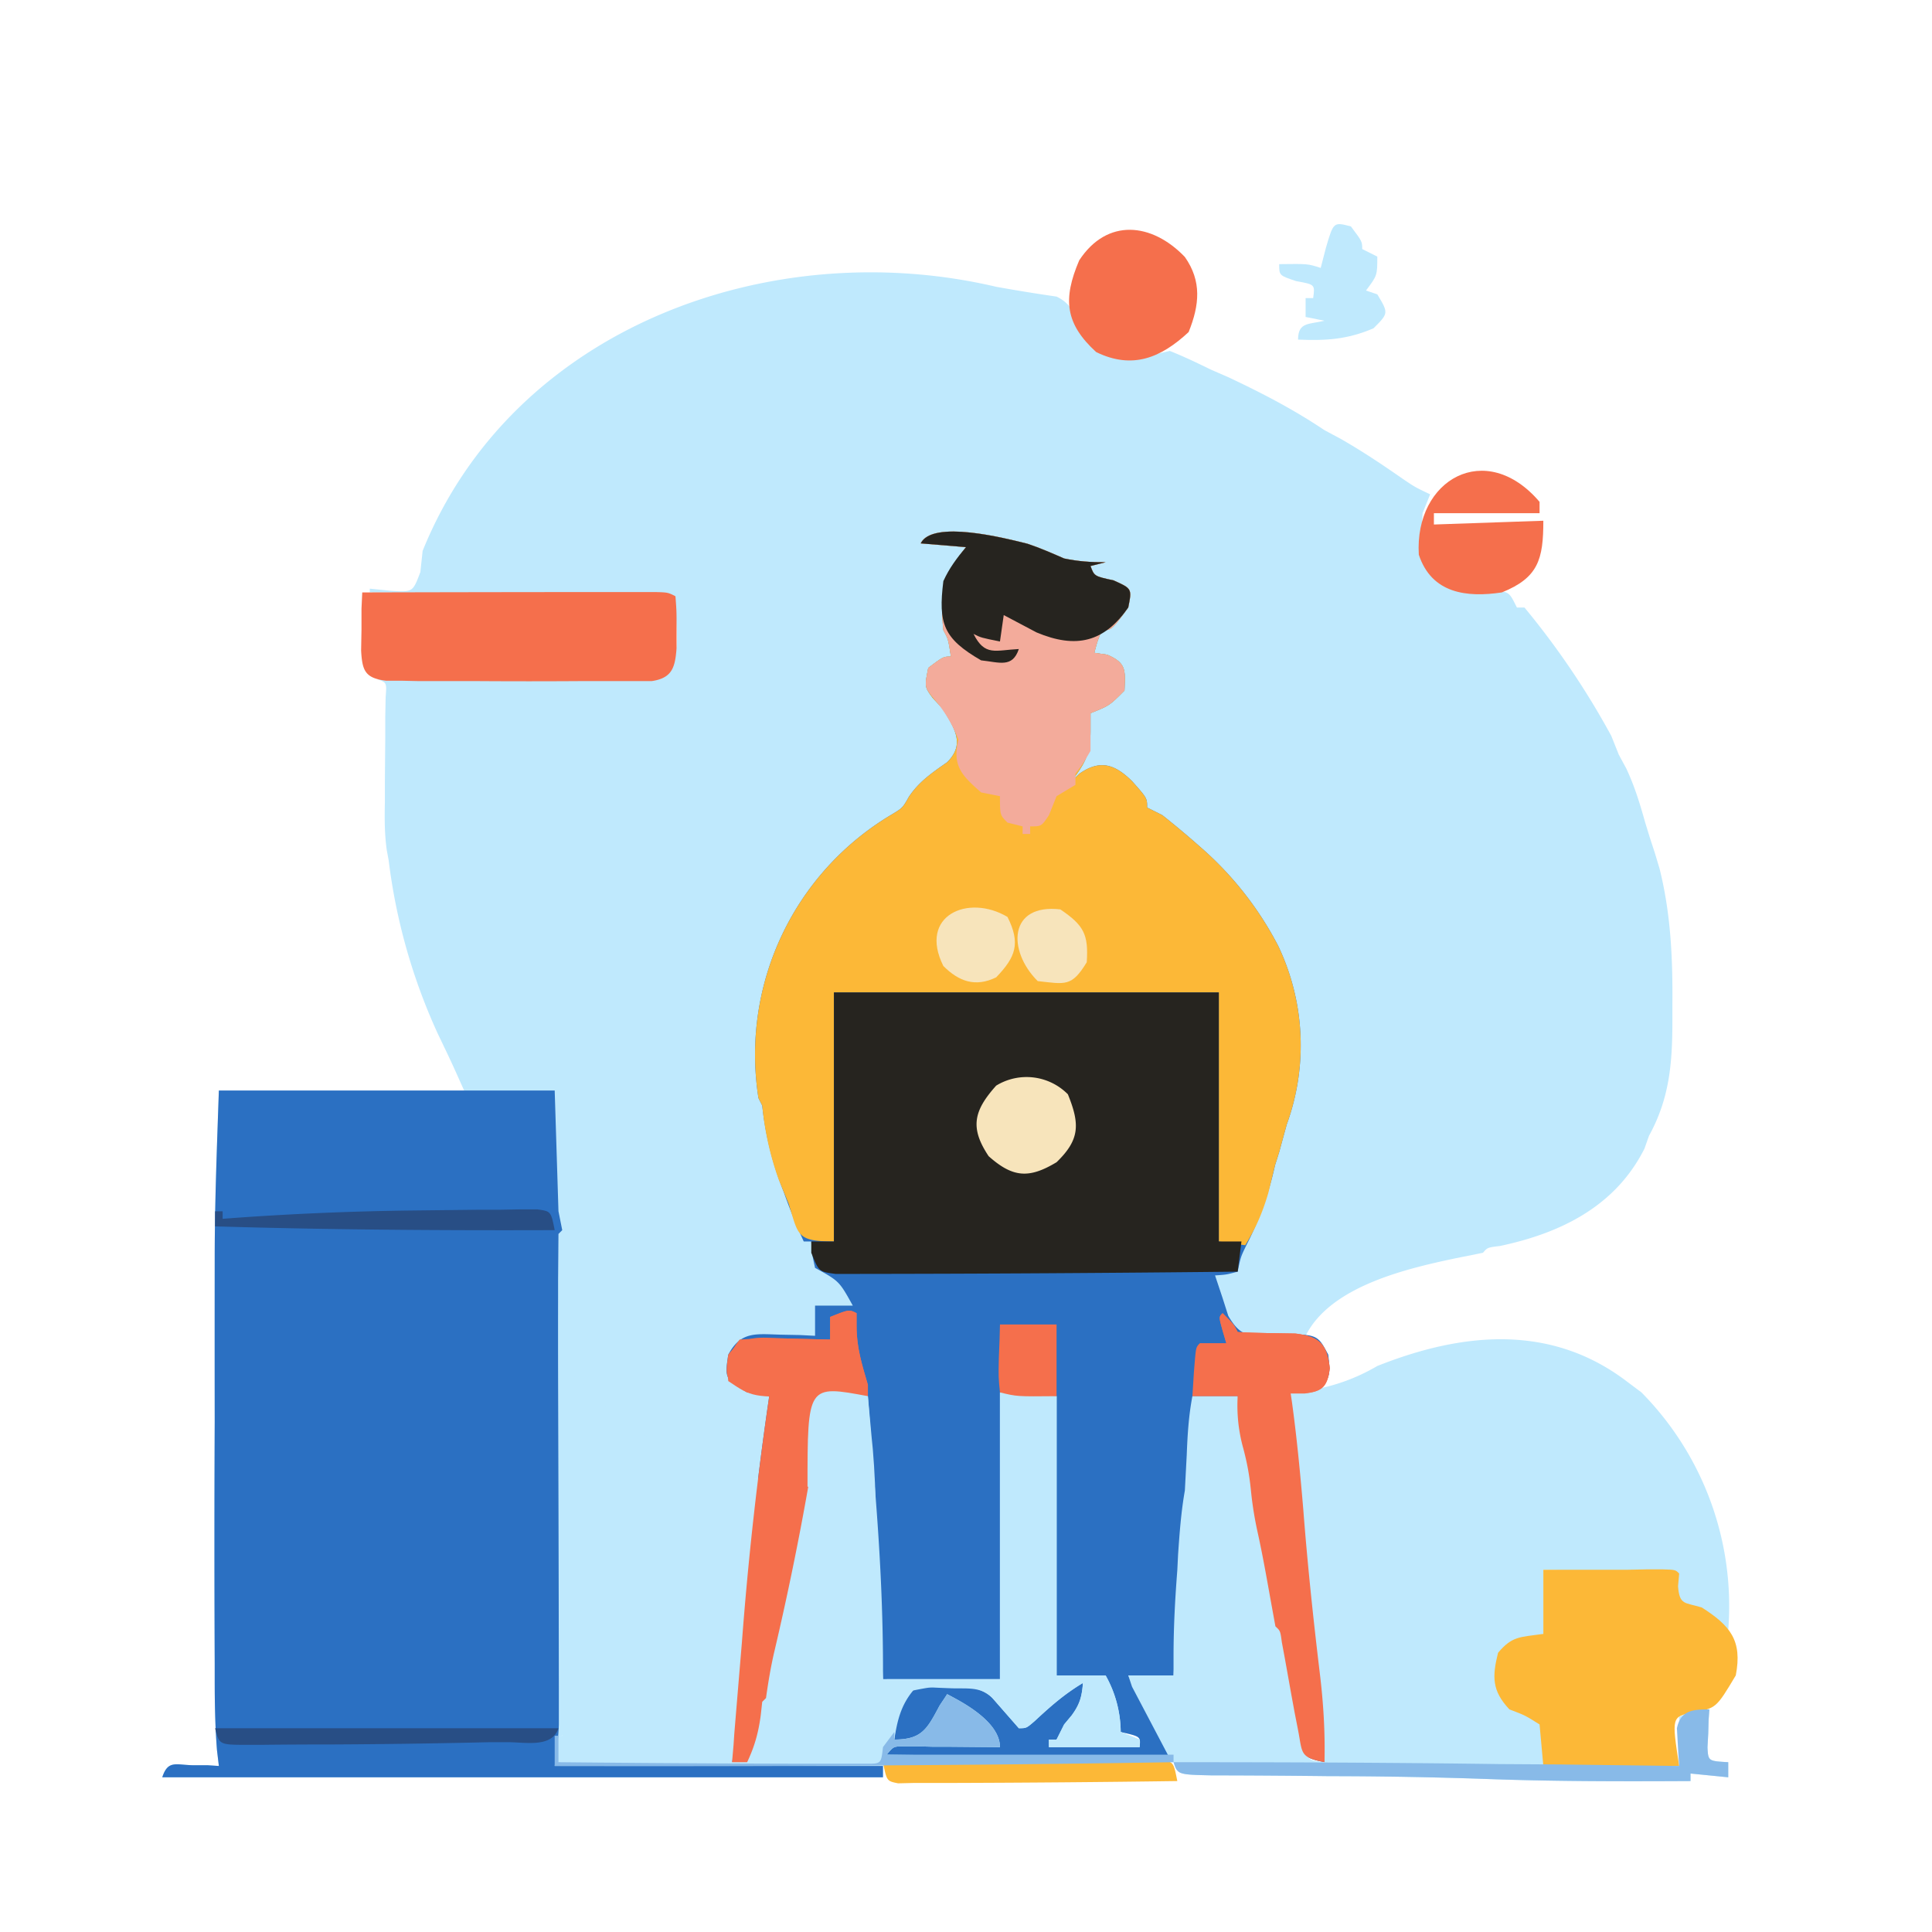 <svg xmlns="http://www.w3.org/2000/svg" width="1024" height="1024" viewBox="0 0 512 512"><path fill="#fbfcfd" d="M0 0h512v512H0V0Z" opacity="0"/><path fill="#bfe9fd" d="M264 76a459 459 0 0 0 16 2.6c4.6 2.2 5.1 5.8 7 10.4 6.6 6.3 14.5 6.1 23 4 3.8 1.5 7.3 3.2 11 5l4.6 2c8.9 4.2 17.2 8.5 25.4 14l4.3 2.3c5.6 3.2 11 6.8 16.3 10.5 3.4 2.3 3.4 2.3 7.4 4.2l-2 5c-.5 8.8 0 15 8 20 4 .5 7.7.5 11.7.5 3.3.5 3.3.5 5.3 4.5h2a212.3 212.3 0 0 1 23 34l2 5 2 3.7c2.2 4.7 3.6 9.3 5 14.3l1.2 3.9 1.4 4.3 1.2 4c3 12 3.5 23.8 3.4 36v4.2c0 11.2-.7 20.6-6.2 30.6l-1.2 3.4c-7.7 15.3-22.2 22.4-38.3 25.8-3.3.4-3.3.4-4.5 1.8l-6 1.2c-13.5 2.8-34.3 7.4-41 20.8l4 2c3.3 5 3.2 8.8-1 13-3.7.2-3.7.2-7 0l.4 2.7c1.3 9.5 2.2 19 3 28.5 1.1 14.3 2.6 28.5 4.3 42.7 1 8.1 1.5 16 1.3 24.1-6.6-1.3-5.8-2.3-7-8.5l-.9-4.6-.9-4.9-1.7-9.5-.8-4.3c-.4-3-.4-3-1.7-4.2l-1.4-7.7c-1-5.6-2-11.2-3.2-16.7-.9-4-1.5-7.7-1.9-11.7-.4-4-1-7.2-2-11A42 42 0 0 1 328 370h-12l-.1 5-.3 6.5v3.2c-.3 6-.8 12-1.6 18-1.1 8.6-1.7 17.2-2.1 25.8l-.3 4.6-.6 10.9h-12l2.7 4.4c8.3 13.8 8.3 13.8 8.3 17.6h-76c3.6-4.8 3.8-4.5 9.4-4.2l3.8.2 4 .3 4 .1 9.8.6a1038 1038 0 0 0-3.8-4.8l-2.1-2.8a27.4 27.4 0 0 0-8.1-6.4l-2 4c-4.7 9.1-4.7 9.1-12 8 .7-7 2-13.2 9.2-15.1 11.4 0 17 .6 23.8 10.1v2l4.8-3.8 2.6-2c3-2.4 3-2.4 6.6-6.2h3c0 7.4-2.2 9.5-7 15h-2v2h24c.3-2.8.3-2.8-5-4-1.4-2.7-1.4-2.7-2.3-6l-1-3.2c-.7-2.8-.7-2.8-.7-5.8h-13v-74h-11l-4-1v76h-31a5495283238.7 5495283238.7 0 0 1-2.2-39.6l-.2-3.2-1.1-15.2a161 161 0 0 1-.5-17h-12l-.4 3c-3.2 21.6-7.3 43-12.3 64.3-1 4.2-1.7 8.4-2.3 12.7l-1 1-.4 3.6c-.6 4.5-1.6 8.2-3.6 12.4h-4l.4-4.6.2-3a11950.2 11950.2 0 0 1 1.9-23.7c1-14.7 2.6-29.2 4.5-43.7l-5.2-.4c-19.8-2-33.4-16.2-46.8-29.6v98h-2v8h87v3H43c1.5-4.6 3.6-3.3 8-3.2h4l3 .2-.5-4.2c-.5-6.3-.6-12.6-.6-19v-3.9a6942.1 6942.1 0 0 1 0-64.2 18315.7 18315.7 0 0 1 0-39.6v-3.5c0-15 .6-29.7 1.1-44.6h65c-3.4-7.6-3.4-7.6-7-15.1a155.5 155.5 0 0 1-13-45.9l-.5-2.7c-.6-4.3-.6-8.5-.5-12.8v-5.6l.1-11.5v-5.5l.1-5.1c.3-3.9.3-3.9-2.2-4.8a534812477.5 534812477.5 0 0 0 59.2-.5h9.6l4-.1c9.6-1.2 5.8-14 6.2-21.4l-81-1v-1l5.9.6c5.5.3 5.5.3 7.5-5l.6-5.6c24-59.4 92.4-84 152-70Z"/><path fill="#2b70c2" d="M272.3 144.1c3.3 1.1 6.5 2.5 9.7 3.9 3.9.8 7 1 11 1l-4 1c1 2.7 1 2.7 6.1 3.8 4.9 2.2 4.9 2.2 3.9 7.2-4.4 6-4.4 6-7 6-1.2 3-1.2 3-2 6l3.4.5c5.2 2.2 4.8 4.2 4.6 9.5-4 4-4 4-9 6v4.6c0 6.1-1.4 8.6-5 13.4l2.1-2c5.6-3.9 9.5-2.3 13.9 2 4 4.5 4 4.5 4 7l4 2a228.8 228.8 0 0 1 9.8 8.2 89 89 0 0 1 20.9 26.4A61.2 61.2 0 0 1 341 298l-2 7.3-1.1 3.5a86.3 86.3 0 0 1-7.6 21.2c-1.5 3.1-1.5 3.1-2.3 7-3 .8-3 .8-6 1l2 6 1.5 4.7c3.5 6 5.7 5.3 12.5 5 11.1-.2 11.1-.2 14 5.3.6 5 .7 6.3-3 10-3.7.2-3.7.2-7 0l.4 2.7c1.3 9.5 2.2 19 3 28.5 1.1 14.3 2.6 28.5 4.3 42.7 1 8.1 1.5 16 1.3 24.1-6.6-1.3-5.8-2.3-7-8.5l-.9-4.6-.9-4.9-1.7-9.5-.8-4.3c-.4-3-.4-3-1.7-4.2l-1.4-7.7c-1-5.6-2-11.2-3.2-16.7-.9-4-1.5-7.7-1.9-11.7-.4-4-1-7.2-2-11A42 42 0 0 1 328 370h-12l-.1 5-.3 6.5v3.2c-.3 6-.8 12-1.6 18-1.1 8.6-1.7 17.2-2.1 25.8l-.3 4.6-.6 10.9h-12l2.7 4.4c8.3 13.8 8.3 13.8 8.3 17.6h-76c3.6-4.8 3.8-4.5 9.4-4.2l3.8.2 4 .3a733807038 733807038 0 0 0 13.8.7 1038 1038 0 0 0-3.8-4.8l-2.1-2.8a27.4 27.4 0 0 0-8.1-6.4l-2 4c-4.7 9.1-4.7 9.1-12 8 .7-7 2-13.2 9.2-15.1 11.4 0 17 .6 23.8 10.1v2l4.8-3.8 2.6-2c3-2.4 3-2.4 6.6-6.2h3c0 7.4-2.2 9.5-7 15h-2v2h24c.3-2.8.3-2.8-5-4-1.4-2.7-1.4-2.7-2.3-6l-1-3.2c-.7-2.8-.7-2.8-.7-5.8h-13v-74h-11l-4-1v76h-31l-.6-11a53939 53939 0 0 0-1.6-28.6l-.2-3.2-1.1-15.2a161 161 0 0 1-.5-17h-12l-.4 3c-3.2 21.6-7.3 43-12.3 64.3-1 4.2-1.7 8.4-2.3 12.7l-1 1-.4 3.6c-.6 4.5-1.6 8.2-3.6 12.4h-4l.4-4.6.2-3a21178.3 21178.3 0 0 1 2-24A929.9 929.9 0 0 1 204 369h-6c-5.8-3.5-6-3.7-5-10 3.3-6.2 7.2-5.5 13.8-5.3l5.2.1 4 .2v-8h10c-3.6-6.5-3.6-6.5-10-10-.8-3.6-.8-3.6-1-7h-2a154.2 154.2 0 0 1-5.3-13.1A86 86 0 0 1 202 293l-1-2a74 74 0 0 1 35.4-75.2c2.8-1.7 2.8-1.7 4.5-4.7 2.7-4 6.1-6.3 10.1-9.1 4.8-4.8 2-8.8-1-14l-2.8-3c-2.2-3-2.2-3-1.2-8 4-3 4-3 6-3-.7-4.6-.7-4.6-2-7-1-9.4 0-14.7 6-22l-12-1c3.1-6.3 22.3-1.4 28.3.1Z"/><path fill="#bfe9fd" d="m431 366 4 3a80.6 80.6 0 0 1 23 63l-2.3-1.5-3-2-3.1-1.9c-2.5-1.6-2.5-1.6-4.6-2.6l-1-7-35-1v17c-4.3 2.3-4.3 2.3-9 3-4 6.8-4.2 11 1 17a34 34 0 0 0 7 3c2.8 2.8 1 8 1 12h36v-13c4-1.8 4-1.8 8-2l-.2 2.8-.1 3.6-.2 3.7c.2 3.6.2 3.6 5.5 3.9v4l-10-1v2c-18.5.1-37 .1-55.4-.6a1241.8 1241.8 0 0 0-40.4-.7 3013.4 3013.4 0 0 0-26.8-.2h-4c-9.3-.2-9.3-.2-10.4-3.5-4.7-.2-9.2-.2-13.9 0h-4.4l-9.7.2-26.1.5h-5.6c-21.8.4-43.7.4-65.6.4h-5.9L147 468v-8h2l-1-3a292.3 292.3 0 0 1-.1-15 63267.6 63267.6 0 0 1 0-29.7V395l.1-34c3.8 3.2 7.3 6.3 10.8 9.9A78.3 78.3 0 0 0 201 392a534.5 534.5 0 0 1-3.8 47 6309512829.6 6309512829.6 0 0 1-1.1 12.6l-.4 3.8-.3 3.5-1.4 8.1h4l.4-3.4c.6-3.6.6-3.6 1.6-4.6l.5-4c.5-4 .5-4 1.5-5l2.2-13.6c.8-4.4.8-4.4 2.8-9.4l1.4-6.9.8-4 .7-4.3.8-4.3c1.7-9 3.3-18 4.7-27l.6-3.5.3-4c3-5.3 8.1-3.4 13.7-3l1.4 18.4.4 5.2c1.4 17.1 2.3 34.2 2.2 51.4h31v-76l15 1v74h13a31 31 0 0 1 4 15l5 2v2h-24v-2h2l2-4 2-2.4c2.2-3 2.7-5 3-8.6-5 3-8.6 6.2-12.8 10.1-2.2 1.9-2.2 1.9-4.2 1.9l-7-8c-4.8-4.8-14.8-3.3-21-2-3.3 4-4.2 8-5 13 7.3 0 8.7-2.8 12-9l2-3c5 2.5 14 7.6 14 14h-2.5l-11.4-.1h-4l-3.8-.1h-3.5c-3 0-3 0-4.8 2.2l75 1-10-19-1-3h12v-5c0-7.7.4-15.2 1-22.9l.2-4.1c.4-5.8.8-11.3 1.8-17l.5-9.5c.2-5.2.5-10.3 1.5-15.5h12l.6 3.9.8 5 .8 5c.6 3.8.6 3.8 1.8 6.1l1.4 9.3 3.1 18.1.6 3.8.7 3.5.5 3.3a79 79 0 0 0 2.7 9l2 9.3 1 5c.8 3.6 1.4 7.2 2 10.8.5 4.4.5 4.4 5 4.9l-.3-2.5a36443.8 36443.8 0 0 1-5.5-53.4 513 513 0 0 1-2-23.9c-.2-3.5-.2-3.5-1.2-8.2v-10l5.9-.7A51 51 0 0 0 365 362c22.4-8.9 45.8-11.3 66 4Z"/><path fill="#2b70c2" d="M58 289h89l1 32 1 5-1 1-.1 12.2v3.9a5472.5 5472.5 0 0 0 0 21.7l.1 33a27147 27147 0 0 1 .1 49.1V457c-.1 3.6-.6 7.3-1.1 11h87v3H43c1.5-4.6 3.6-3.3 8-3.2h4l3 .2-.5-4.2c-.5-6.3-.6-12.6-.6-19v-3.9a6942.1 6942.1 0 0 1 0-64.2 18315.7 18315.7 0 0 1 0-43.1c0-15 .6-29.7 1.1-44.6Z"/><path fill="#fcb837" d="M272.3 144.1c3.3 1.1 6.5 2.5 9.7 3.9 3.9.8 7 1 11 1l-4 1c1 2.7 1 2.7 6.1 3.8 4.9 2.2 4.9 2.2 3.9 7.2-4.4 6-4.4 6-7 6-1.2 3-1.2 3-2 6l3.4.5c5.2 2.2 4.8 4.2 4.6 9.5-4 4-4 4-9 6v4.6c0 6.1-1.4 8.6-5 13.4l2.1-2c5.6-3.9 9.5-2.3 13.9 2 4 4.5 4 4.5 4 7l4 2a228.8 228.8 0 0 1 9.8 8.2 89 89 0 0 1 20.9 26.4A61.2 61.2 0 0 1 341 298l-2 7.3-1.1 3.5-1.8 7.4c-1.5 5.1-3.3 9.3-6.1 13.8l-7-1v-66H221v66c-10 0-9.4-1.7-12-10l-2.6-6.3A81.1 81.1 0 0 1 202 293l-1-2a74 74 0 0 1 35.4-75.2c2.8-1.7 2.8-1.7 4.5-4.7 2.7-4 6.1-6.3 10.1-9.1 4.8-4.8 2-8.8-1-14l-2.8-3c-2.2-3-2.2-3-1.2-8 4-3 4-3 6-3-.7-4.6-.7-4.6-2-7-1-9.4 0-14.7 6-22l-12-1c3.1-6.3 22.3-1.4 28.3.1Z"/><path fill="#26241f" d="M221 263h102v66h6l-1 8a10223 10223 0 0 1-100.6.6h-6c-4.4-.6-4.4-.6-6.4-5.6v-3h6v-66Z"/><path fill="#fbfcfd" d="M148 361c7 6 7 6 10.8 9.9A78.3 78.3 0 0 0 201 392a534.5 534.5 0 0 1-3.8 47 6309327436 6309327436 0 0 1-1.1 12.6l-.4 3.8-.3 3.5-1.4 8.1h-46V361Z" opacity="0"/><path fill="#f3ab9b" d="M272.3 144.1c3.3 1.1 6.5 2.5 9.7 3.9 3.9.8 7 1 11 1l-4 1c1 2.7 1 2.7 6.1 3.8 4.9 2.2 4.9 2.2 3.9 7.2-4.4 6-4.4 6-7 6-1.2 3-1.2 3-2 6l3.4.5c5.2 2.2 4.8 4.2 4.6 9.5-4 4-4 4-9 6v10c-2 3.4-2 3.4-4 6v3l-5 3-2 5c-2 3-2 3-5 3v2h-2v-2l-4-1c-2-2-2-2-2-7l-5-1c-5.1-4.5-7.7-7-6-14a37.7 37.7 0 0 0-6.8-11.2C245 182 245 182 246 177c4-3 4-3 6-3-.7-4.6-.7-4.6-2-7-1-9.4 0-14.7 6-22l-12-1c3.1-6.3 22.3-1.4 28.3.1Z"/><path fill="#fcb837" d="M409 416h22.4l4.8-.1h4.5c3.3.1 3.3.1 4.3 1.1l-.3 3.4c.4 5 1.7 4.2 6.3 5.6 7.5 4.8 10.8 8.7 9 18-5.2 8.7-5.2 8.7-11.4 9.8C443 455 443 455 445 468h-36l-1-11c-3.8-2.4-3.8-2.4-8-4-4.6-4.9-4.6-8.6-3-15 3.8-4.5 5.8-4.1 12-5v-17Z"/><path fill="#f56f4c" d="M96 157a30105.2 30105.2 0 0 1 63-.1h14.7c3.3.1 3.3.1 5.3 1.1.3 3.9.3 3.9.3 8.8v5c-.4 5-1.1 7.9-6.6 8.7h-18.9a2037 2037 0 0 1-27.3 0H111l-4.6-.1h-4.1c-5.6-.7-6.3-2.7-6.6-8l.1-5.6v-5.5l.2-4.3Z"/><path fill="#bfe9fd" d="m265 369 15 1v74h13a31 31 0 0 1 4 15l5 2v2h-24v-2h2l2-4 2-2.4c2.2-3 2.7-5 3-8.6-5 3-8.6 6.2-12.8 10.1-2.2 1.9-2.2 1.9-4.2 1.9l-7-8c-3.2-3.2-6.8-2.4-11.2-2.6-5.7-.2-11.2-.5-16.8-1.4v-1h30v-76Z"/><path fill="#f56f4c" d="M227 348v3.4c0 5.7 1.4 10.1 3 15.6v3h-12l-.4 3c-3.2 21.6-7.3 43-12.3 64.3-1 4.2-1.7 8.4-2.3 12.7l-1 1-.4 3.6c-.6 4.5-1.6 8.2-3.6 12.4h-4l.4-4.6.2-3a21178.3 21178.3 0 0 1 2-24A929.9 929.9 0 0 1 204 369h-6c-5.8-3.5-5.9-3.7-5-10 4.3-5.7 8.6-4.4 15.2-4.3l3.4.1 8.4.2v-6c5-2 5-2 7-1Z"/><path fill="#f56f4c" d="M324 348c3 3 3 3 4 5 5 .3 10.2.3 15.3.4 6.4.8 8.4 2.8 9.1 9.2-.6 5-2 6.3-7 6.6l-3.4-.2.4 2.7c1.3 9.5 2.2 19 3 28.5 1.1 14.3 2.6 28.5 4.3 42.7 1 8.1 1.5 16 1.3 24.1-6.6-1.3-5.8-2.3-7-8.5l-.9-4.6-.9-4.9-1.7-9.5-.8-4.3c-.4-3-.4-3-1.7-4.2l-1.4-7.7c-1-5.6-2-11.2-3.2-16.7-.9-4-1.5-7.7-1.9-11.7-.4-4-1-7.2-2-11A42 42 0 0 1 328 370h-12l.4-6.4.3-3.7c.3-2.9.3-2.9 1.3-3.9h7l-1-3.4c-1-3.6-1-3.6 0-4.6Z"/><path fill="#26241f" d="M272.3 144.1c3.3 1.1 6.5 2.5 9.7 3.9 3.9.8 7 1 11 1l-4 1c1 2.7 1 2.7 6.1 3.8 4.9 2.2 4.9 2.2 3.9 7.2-6.4 9.2-13.8 11-24.3 6.6L266 163l-1 7c-5-1-5-1-7-2 3 6 5.8 4.3 12 4-1.7 5.1-5.2 3.5-10 3-10-5.8-11.4-9.7-10-21 1.6-3.5 3.5-6 6-9l-12-1c3.1-6.3 22.3-1.4 28.3.1Z"/><path fill="#f56f4c" d="M314 68.1c4.5 6.4 3.9 12.7 1 19.9-7.3 6.8-14.9 10-24.5 5.3-8.2-7.5-8.9-14-4.5-24.3 7.4-11.3 19.3-10 28-.9Z"/><path fill="#f56f4c" d="M408 133v3h-28v3l29-1c0 10.2-1.3 15.1-11 19-9.3 1.4-18.6.3-22-10-1.2-20 17.8-30.7 32-14Z"/><path fill="#88bae8" d="m453 453-.2 2.8-.1 3.6-.2 3.7c.2 3.6.2 3.6 5.5 3.9v4l-10-1v2c-18.5.1-37 .1-55.4-.6a1241.8 1241.8 0 0 0-40.4-.7 3013.4 3013.4 0 0 0-26.8-.2h-4c-9.3-.2-9.3-.2-10.4-3.5 28.8 0 57.5.1 86.3.5l16.2.1 31.5.4-.2-2.8-.2-3.6-.2-3.6c1-4.7 4.1-5 8.6-5Z"/><path fill="#f56f4c" d="M227 348v3.4c0 5.7 1.4 10.1 3 15.6v3l-12 .1h-3.3c-15.3.2-15.3.2-21.7-4.1-.6-5.3-.3-6.6 3-11 4.2-.3 8-.4 12.2-.3l3.4.1 8.4.2v-6c5-2 5-2 7-1Z"/><path fill="#f56f4c" d="M324 348c3 3 3 3 4 5 5 .3 10.2.3 15.3.4 6.4.8 8.4 2.8 9.1 9.2-.6 4.7-2 6.2-6.7 6.7h-8.3l-4.6-.1h-4.6L317 369c-.1-11.9-.1-11.9 1-13h7l-1-3.4c-1-3.6-1-3.6 0-4.6Z"/><path fill="#f7e4bb" d="M283 290c3.2 7.9 3.2 12-3 18-7.3 4.4-11.6 4.1-18-1.6-5-7.5-4-12 2-18.7a15.4 15.4 0 0 1 19 2.3Z"/><path fill="#bfe9fd" d="M358 60c3 4 3 4 3 6l4 2c0 5 0 5-3 9l3 1c3 5 3 5-1 9-7 3-12.6 3.3-20 3 0-4.7 2.9-4 7-5l-5-1v-5h2c.5-3.6.5-3.6-4.5-4.5C339 73 339 73 339 70c7.6-.1 7.6-.1 11 1l1.4-5.4c2-6.8 2-6.8 6.6-5.6Z"/><path fill="#fcb837" d="M234 467a5466.6 5466.6 0 0 1 60-.5h9.8l4.2-.1c3 .6 3 .6 4 5.6a5466.6 5466.6 0 0 1-60 .5h-9.8l-4.2.1c-3-.6-3-.6-4-5.6Z"/><path fill="#88bae8" d="M251 449c5 2.5 14 7.6 14 14h-2.5l-11.4-.1h-4l-3.8-.1h-3.5c-3 0-3 0-4.8 2.2h76v2c-54.7.9-109.3 1.1-164 1v-8h1v7a7511.9 7511.9 0 0 0 66.3.4h15.4c3.8 0 3.8 0 4.3-4.4l3-4v2c7.3 0 8.7-2.8 12-9l2-3Z"/><path fill="#bfe9fd" d="m230 370 1 11 .3 3c.5 6 .8 12 .7 18h-1v-8h-17c0-27 0-27 16-24Z"/><path fill="#284e85" d="M57 321h2v2l2.6-.2a791.6 791.6 0 0 1 47-2l17.7-.2h5.8l5.5-.1h4.8c3.6.5 3.6.5 4.6 5.5-30 .1-60-.1-90-1v-4Z"/><path fill="#284e85" d="M57 458h91c-1.8 5.4-9 3.6-14 3.7h-4.3a2174.6 2174.6 0 0 1-41.8.6 1600.7 1600.7 0 0 0-18.7.1h-3.4c-7.7 0-7.7 0-8.8-4.4Z"/><path fill="#f7e4bb" d="M267 243c3.5 7 2.2 10.6-3 16-5.5 2.7-9.9 1.1-14-3-6.7-13.4 6.6-19.2 17-13Z"/><path fill="#fbfcfd" d="m280 387 .4 9.8.2 5.4c-.7 5.8-1.6 6.4-6.6 8.8l-7 6h-1v-27l9-1c3-2 3-2 5-2Z" opacity="0"/><path fill="#f7e4bb" d="M281 241c6.2 4.2 7.5 6.6 7 14-4 6.6-5.7 5.8-13 5-8.1-8.1-7.7-20.6 6-19Z"/><path fill="#f56f4c" d="M265 351h15v19c-10.5.1-10.5.1-15-1-.4-4-.4-4-.3-9l.2-5.1.1-3.9Z"/></svg>